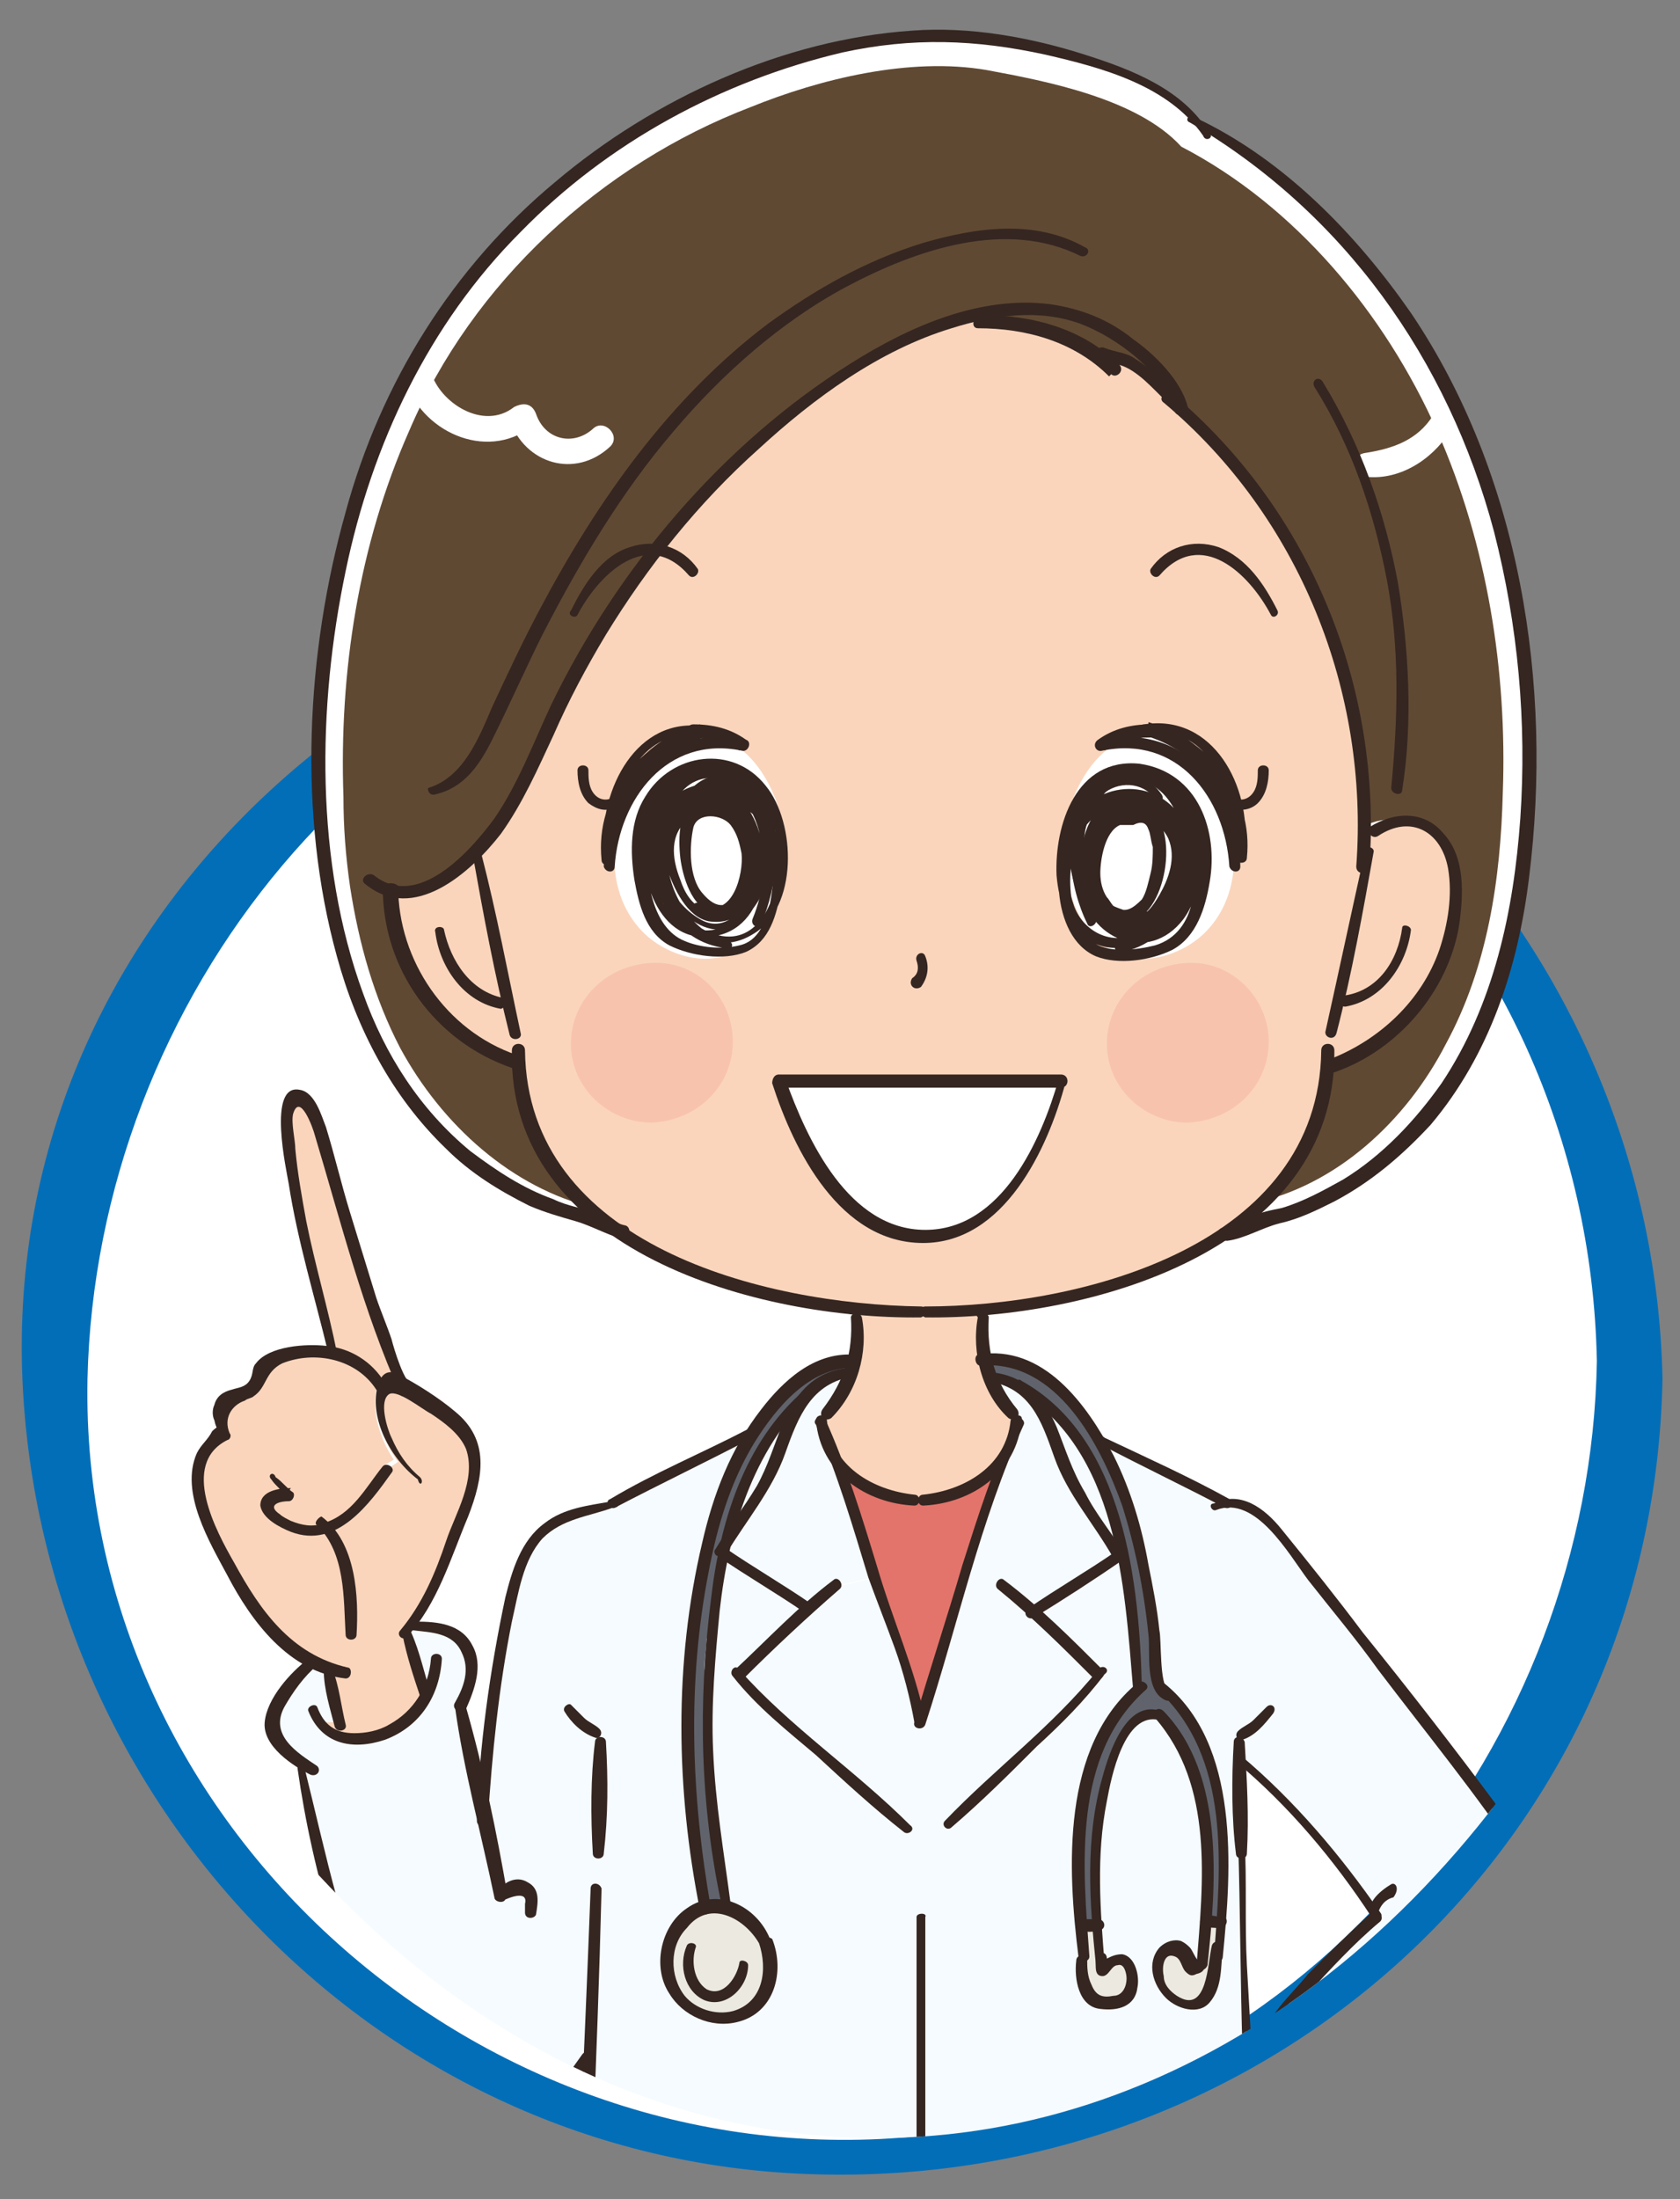 <?xml version="1.0" encoding="utf-8"?>
<!-- Generator: Adobe Illustrator 23.0.5, SVG Export Plug-In . SVG Version: 6.00 Build 0)  -->
<svg version="1.1" id="圖層_2" xmlns="http://www.w3.org/2000/svg" xmlns:xlink="http://www.w3.org/1999/xlink" x="0px" y="0px"
	 viewBox="0 0 76.8 100.5" style="enable-background:new 0 0 76.8 100.5;" xml:space="preserve">
<rect x="0" y="0" width="76.8" height="100.5" fill="#808080" stroke="none"/>
<style type="text/css">
	.st0{fill:#FFFFFF;}
	.st1{fill:#036EB8;}
	.st2{clip-path:url(#SVGID_2_);}
	.st3{clip-path:url(#SVGID_4_);}
	.st4{fill:#F5FBFE;}
	.st5{fill:#FAD5BC;}
	.st6{fill:#60636C;}
	.st7{fill:#ECE9E0;}
	.st8{fill:#E3746B;}
	.st9{fill:#352621;}
	.st10{clip-path:url(#SVGID_6_);fill:#604933;}
	.st11{clip-path:url(#SVGID_6_);fill:#FFFFFF;}
	.st12{clip-path:url(#SVGID_6_);fill:#FAD5BC;}
	.st13{clip-path:url(#SVGID_6_);fill:#F8C3AD;}
</style>
<path class="st0" d="M74.5,62.6c0-19.9-16.1-36-36-36c-19.9,0-36,16.1-36,36s16.1,36,36,36C58.4,98.7,74.5,82.5,74.5,62.6"/>
<path class="st1" d="M73,62.2c-0.4-20.4-17.4-36.7-38.1-34.6C17.1,29.5,4.4,45.7,4,63C3.6,83.5,22.1,99.7,42.1,97.6
	C60,95.7,72.7,79.6,73,62.2c0-0.9,3-0.3,3,0.8c-0.4,21.6-18.6,37.6-40,36.3C16.5,98.1,1.4,81.6,1,62.2c-0.4-21.6,19.3-37.6,40-36.3
	C60.5,27.1,75.6,43.7,76,63C76.1,63.9,73.1,63.3,73,62.2"/>
<g>
	<defs>
		<ellipse id="SVGID_1_" cx="40.1" cy="45.2" rx="40.1" ry="52.5"/>
	</defs>
	<clipPath id="SVGID_2_">
		<use xlink:href="#SVGID_1_"  style="overflow:visible;"/>
	</clipPath>
	<g class="st2">
		<defs>
			<rect id="SVGID_3_" x="1.4" y="-5.6" width="81.6" height="118.9"/>
		</defs>
		<clipPath id="SVGID_4_">
			<use xlink:href="#SVGID_3_"  style="overflow:visible;"/>
		</clipPath>
		<g class="st3">
			<g>
				<path class="st4" d="M56,68.6c0.4-0.1,0.9,0.1,1.3,0.3c0.5,0.3,0.9,0.8,1.3,1.3c3.7,4.7,7.4,9.3,10.9,14.2
					c0.4,0.6,0.9,1.2,1.1,1.9c0.3,1.2,0,2.4-0.6,3.5c-0.6,1.1-1.5,1.9-2.3,2.8c-1,1-2,2.1-2.9,3.1c-0.5,0.5-1,1.1-1.4,1.6
					c-0.2,0.2-0.5,0.4-0.6,0.7c-0.2,0.2-0.2,0.5-0.3,0.8c0,0.1-0.1,0.3-0.1,0.4c-0.1,0.3-0.4,0.6-0.8,0.7c-0.2,0.1-0.4,0.1-0.5,0.1
					c-0.4,0.1-1,0.2-1.5,0c0,0,0,0,0-0.1l0,0c-0.5-0.2-1-0.5-1.4-0.9c-0.3-0.3-0.5-0.6-0.8-1h0c-0.1-1.6-0.1-3.3-0.2-4.9h0
					c0.1,0,0.2,0,0.3-0.1c0.4-0.2,0.6-0.6,0.9-0.9c0.4-0.4,0.8-0.9,1.2-1.3c0.8-0.9,1.6-1.7,2.5-2.5c0.3-0.3,0.7-0.6,1-0.9
					c-0.7-1-1.5-1.9-2.2-2.8c-0.9-1.1-1.8-2.2-2.9-3.2c-0.4-0.4-0.8-0.7-1.2-1.1c0,1,0.1,2.1,0.2,3.1c0,0.5,0,1,0,1.5l-0.9,0
					c0-0.7-0.1-1.5-0.2-2.2c-0.3-2.1-1.1-4.1-2.5-5.4c-0.2-0.1-0.3-0.2-0.3-0.4c-0.1-2.4-0.5-4.8-1.1-7.1c-0.3-1.4-0.9-2.7-1.6-3.9
					l0.1,0C52.3,66.8,54.2,67.7,56,68.6"/>
				<path class="st5" d="M59.1,100.6c0.3,0.3,0.5,0.7,0.7,1.1c0.1,0.4,0.3,0.8,0.4,1.2c0.2,0.9,0.4,1.8,0.4,2.7
					c0.4-0.2,0.6-0.6,1-0.9c0.2-0.2,0.5-0.5,0.9-0.5c0.1,0,0.2,0,0.2,0c2.2,0.1-2,3.5-2.7,3.8c-1.3,0.6-1.8-0.5-2.3-1.7
					c-0.1-2.7-0.2-5.4-0.3-8.1h0c0.2,0.3,0.5,0.7,0.8,1c0.4,0.4,0.9,0.7,1.4,0.9l0,0c0,0,0,0,0,0.1c-0.1,0.1-0.1,0.3-0.1,0.4
					L59.1,100.6"/>
				<path class="st4" d="M55.7,89.1c0-0.4,0.1-0.8,0.1-1.2c0.1-1,0.1-2,0.1-3l0.9,0c0,0.4,0,0.9,0,1.3l0,0c0.1,2.3,0.1,4.7,0.2,7
					c0.1,1.6,0.1,3.3,0.2,4.9c0.1,2.7,0.2,5.4,0.3,8.1c0,1.2,0.1,2.3,0.1,3.5c0.3,8.1,0.7,16.3,0.8,24.4c-5.1,1.5-11.2,2.4-16.6,2
					c-5.4,0.4-11.5-0.6-16.6-2c0.1-8.1,0.5-16.2,0.8-24.4c0.2-5.2,0.4-10.5,0.7-15.7c-0.6,1-1.3,1.9-2.2,2.7
					c-0.9,0.7-2.1,1.2-3.3,0.9c-1.4-0.3-2.4-1.7-3.1-3c-2.3-4.3-3.6-9.2-4.5-14l0.1-0.1c-0.4-0.3-0.7-0.6-1.1-0.9
					c-0.2-0.2-0.4-0.4-0.4-0.7c-0.1-0.3,0-0.6,0.2-0.9c0.4-0.9,1-1.6,1.7-2.2l0-0.1c0.2,0.1,0.5,0.2,0.7,0.3l0,0.1
					c0.2,0.8,0.4,1.7,0.6,2.6l-0.9,0c0.1,0.2,0.3,0.3,0.4,0.4c0.2,0.1,0.5,0.2,0.8,0.2c1,0.1,2.1-0.3,2.8-0.9c0.3-0.3,0.6-0.6,0.8-1
					l-0.1,0c-0.3-0.9-0.5-1.9-0.8-2.8l0,0c0.1-0.1,0.2-0.2,0.3-0.4l0.1,0.1c0.7,0,1.6,0.1,2.1,0.6c0.4,0.4,0.6,1,0.5,1.5
					c0,0.5-0.2,1.1-0.5,1.6l0,0c0.3,1.7,0.7,3.3,1.1,4.9c0.1-3,0.5-6,1.1-9c0.2-1.2,0.5-2.5,1.2-3.5c0.9-1.2,2.1-1.3,3.5-1.6v0
					l0-0.1c2.1-1.1,4.2-2.1,6.3-3.2l0,0c-0.8,1.3-1.4,2.9-1.8,4.2c-0.7,2.8-1.1,5.8-1.1,8.8c0,1.5,0.1,3,0.3,4.5
					c0.1,0.7,0.2,1.3,0.3,1.9c0.1,0.7,0.1,1.4,0.3,2.2l0,0c0,0,0,0-0.1,0c-0.8,0.2-1.5,1-1.7,2c-0.4,2.2,1.6,3.5,3.2,3
					c0.6-0.2,1.2-0.7,1.5-1.4c0.2-0.6,0.1-1.4-0.1-2c-0.1-0.3-0.3-0.5-0.4-0.7c-0.4-0.5-0.9-0.8-1.4-0.9l0-0.1c-0.4-2-0.6-4-0.8-6.1
					c-0.1-1.5,0-3.1,0.1-4.6l1.3,0.1c0,0,0.1,0.1,0.1,0.1c0.7,0.8,1.5,1.5,2.2,2.2c1.8,1.6,3.7,3.2,5.5,4.8l2-0.2
					c1.5-1.4,3-2.8,4.5-4.2c0.8-0.8,1.7-1.7,2.4-2.6c0,0,0.1-0.1,0.1-0.1l1.6-0.1c0,0.3,0,0.5,0,0.8c-1.5,1.3-2.3,3.4-2.6,5.6
					c-0.2,1.7-0.2,3.5,0,5.2c0,0.5,0.1,1,0.1,1.5l-0.1,0.2c0,0.5,0.1,1,0.3,1.4c0.1,0.1,0.1,0.2,0.2,0.3c0.2,0.2,0.5,0.2,0.7,0.2
					c0.3,0,0.7,0,0.9-0.3c0.1-0.1,0.1-0.2,0.2-0.3c0.1-0.2,0.1-0.4,0-0.6l1.4-0.1c0,0,0,0.1,0,0.1c0.1,0.4,0.4,0.7,0.8,0.9
					c0.4,0.2,0.9,0.3,1.3-0.1C55.6,90.8,55.6,89.8,55.7,89.1"/>
			</g>
			<path class="st6" d="M52.1,77.2c0-0.3,0-0.5,0-0.8c0-0.5-0.1-0.9-0.1-1.4c-0.1-1.3-0.3-2.6-0.6-3.9c-0.2-0.7-0.3-1.4-0.6-2
				c-0.3-0.9-0.7-1.8-1.2-2.7c-0.7-1.3-1.7-2.3-2.9-3c-0.4-0.3-0.9-0.4-1.5-0.5l0,0c-0.1-0.2-0.2-0.5-0.2-0.7c1.5,0,2.6,0.5,3.7,1.6
				c0.6,0.7,1.2,1.4,1.6,2.1c0.7,1.2,1.2,2.5,1.6,3.9c0.6,2.3,0.9,4.7,1.1,7.1c0,0.2,0.2,0.3,0.3,0.4c1.4,1.3,2.2,3.3,2.5,5.4
				c0.1,0.7,0.2,1.5,0.2,2.2c0,1,0,2-0.1,3l0,0c-0.2,0-0.5-0.1-0.7-0.1l-0.1,0c0.1-1.6,0.1-3.2-0.1-4.8c-0.3-1.8-0.8-3.4-2-4.7
				c-1.7-0.5-2.6,3.2-2.8,4.7c-0.2,1.6-0.2,3.3-0.1,5c-0.3,0-0.5,0-0.8,0l0,0c-0.1-1.8-0.2-3.5,0-5.2C49.7,80.6,50.6,78.4,52.1,77.2
				"/>
			<path class="st7" d="M54.5,89.8l0.4,0c0.1-0.6,0.1-1.3,0.2-2l0.1,0c0.2,0,0.5,0.1,0.7,0.1l0,0c0,0.4-0.1,0.8-0.1,1.2
				c-0.1,0.7-0.1,1.7-0.6,2.2c-0.3,0.4-0.9,0.3-1.3,0.1c-0.3-0.2-0.6-0.5-0.8-0.9c0,0,0-0.1,0-0.1c-0.1-0.4,0-0.9,0.2-1.1
				c0.3-0.3,0.8-0.3,1,0.1C54.4,89.4,54.4,89.6,54.5,89.8C54.5,89.7,54.5,89.8,54.5,89.8"/>
			<path class="st4" d="M50.2,88c-0.1-1.7-0.2-3.3,0.1-5c0.2-1.4,1.1-5.2,2.8-4.7c1.2,1.2,1.7,2.8,2,4.7c0.2,1.6,0.2,3.2,0.1,4.8
				c0,0.7-0.1,1.3-0.2,2l-0.4,0c0,0,0-0.1-0.1-0.1c-0.1-0.1-0.1-0.3-0.2-0.5c-0.2-0.4-0.7-0.4-1-0.1c-0.2,0.3-0.3,0.7-0.2,1.1
				l-1.4,0.1c-0.1-0.5-0.4-0.9-0.8-0.7c-0.3,0.1-0.7,1-0.6,0.1C50.3,89.2,50.2,88.6,50.2,88"/>
			<path class="st4" d="M52,76.3l-1.6,0.1c0,0-0.1,0.1-0.1,0.1l-0.1,0c-1-1-2-2-3-2.9c1.3-0.9,2.7-1.7,4-2.6l0.1,0
				c0.3,1.3,0.5,2.6,0.6,3.9C52,75.4,52,75.9,52,76.3"/>
			<path class="st7" d="M51.7,90.4c0,0.2,0,0.4,0,0.6c0,0.1-0.1,0.2-0.2,0.3c-0.2,0.3-0.6,0.3-0.9,0.3c-0.3,0-0.5,0-0.7-0.2
				c-0.1-0.1-0.2-0.2-0.2-0.3c-0.2-0.4-0.3-0.9-0.3-1.4l0.1-0.2c0-0.5-0.1-1-0.1-1.5l0,0c0.3,0.1,0.5,0.1,0.8,0
				c0,0.6,0.1,1.2,0.1,1.7c-0.1,1,0.3,0.1,0.6-0.1C51.4,89.4,51.7,89.9,51.7,90.4"/>
			<path class="st4" d="M51.3,71l-0.1,0c-0.9-1.6-2.2-2.9-2.7-4.7c-0.4-1.2-0.8-2.4-1.8-3.1c1.3,0.7,2.2,1.7,2.9,3
				c0.5,0.9,0.9,1.8,1.2,2.7C51,69.6,51.2,70.3,51.3,71"/>
			<path class="st4" d="M46.7,63.3c1,0.6,1.4,1.8,1.8,3.1c0.6,1.8,1.8,3.1,2.7,4.7c-1.3,0.9-2.7,1.7-4,2.6c-0.4-0.4-0.9-0.8-1.4-1.2
				l-1.6-0.5c0-0.1,0.1-0.2,0.1-0.3c0.5-1.8,1.1-3.6,1.8-5.3c0.1-0.2,0.2-0.5,0.3-0.7c0.1-0.2,0.1-0.4,0.1-0.7l-0.2-0.3
				c-0.5-0.5-0.9-1.1-1.1-1.8l0,0C45.8,62.9,46.3,63,46.7,63.3"/>
			<path class="st4" d="M42.1,78.8c0.7-2.3,1.4-4.5,2.1-6.8l1.6,0.5c0.5,0.4,0.9,0.8,1.4,1.2c1,0.9,2,1.9,3,2.9l0.1,0
				c-0.7,0.9-1.6,1.8-2.4,2.6c-1.5,1.4-3,2.8-4.5,4.2l-2,0.2c-1.8-1.6-3.7-3.2-5.5-4.8c-0.8-0.7-1.6-1.4-2.2-2.2l0.1,0
				c1-1,2-2,3.1-2.9c0.4-0.4,0.9-0.8,1.4-1.2l1.7-0.4c0.6,1.9,1.5,3.8,1.9,5.7C41.9,78.1,42,78.4,42.1,78.8L42.1,78.8"/>
			<path class="st5" d="M45,62.1c0,0.2,0.1,0.5,0.2,0.7c0.2,0.7,0.6,1.3,1.1,1.8l0.2,0.3c0,0.2-0.1,0.5-0.1,0.7
				c-0.1,0.2-0.2,0.5-0.3,0.7c-0.2,0.4-0.5,0.8-0.9,1.1c-1,0.8-1.8,1.1-2.9,1.1h-0.4c-1.2-0.1-2-0.3-2.9-1.1
				c-0.4-0.3-0.7-0.7-0.9-1.1c0,0,0,0,0,0c-0.1-0.2-0.1-0.3-0.2-0.5c-0.1-0.1-0.1-0.3-0.2-0.5c0,0,0,0,0-0.1c0,0,0-0.1,0-0.1
				c0-0.3,0-0.6,0.3-0.8l0,0c0.4-0.5,0.7-1,0.9-1.6c0.1-0.2,0.1-0.4,0.2-0.7c0.1-0.6,0.2-1.3,0.1-1.9l-0.2-0.4
				c0.7-0.9,1.8-1.6,2.9-1.7c1.4-0.1,2.4,0.8,3.1,1.9l0.1,0.1C44.8,60.8,44.9,61.5,45,62.1"/>
			<path class="st4" d="M46.4,65.6c-0.1,0.3-0.2,0.5-0.3,0.7C46.2,66.1,46.2,65.8,46.4,65.6"/>
			<path class="st8" d="M46.1,66.3c-0.7,1.7-1.2,3.5-1.8,5.3c0,0.1-0.1,0.2-0.1,0.3c-0.7,2.3-1.4,4.6-2.1,6.8l0,0
				c-0.1-0.3-0.2-0.7-0.2-1c-0.4-1.9-1.3-3.8-1.9-5.7c0-0.1-0.1-0.3-0.1-0.4c-0.4-1.3-0.8-2.6-1.2-3.9c-0.2-0.5-0.3-1-0.5-1.4
				c0.2,0.4,0.5,0.8,0.9,1.1c1,0.8,1.8,1.1,2.9,1.1h0.4c1.2-0.1,2-0.3,2.9-1.1C45.5,67.1,45.8,66.8,46.1,66.3"/>
			<path class="st4" d="M37.6,65.2c0,0,0,0.1,0,0.1c0,0,0,0,0,0.1c0.1,0.3,0.2,0.7,0.4,1c0,0,0,0,0,0c0.2,0.5,0.4,0.9,0.5,1.4
				c0.5,1.3,0.8,2.6,1.2,3.9c0,0.1,0.1,0.3,0.1,0.4l-1.7,0.4c-0.5,0.4-0.9,0.8-1.4,1.2c-1.3-0.8-2.6-1.6-3.8-2.5
				c0-0.2,0.1-0.4,0.1-0.6c0.9-1.4,1.9-2.6,2.4-4.2c0.3-1,0.7-2,1.4-2.7c0.5-0.5,1.1-0.8,1.9-0.9l0,0c-0.2,0.6-0.5,1.1-0.9,1.6l0,0
				C37.7,64.6,37.6,64.9,37.6,65.2"/>
			<path class="st6" d="M39,62.1L39,62.1c0,0.2,0,0.5-0.1,0.7l0,0c-0.8,0.1-1.4,0.4-1.9,0.9l0,0c-2,1.7-3.2,4.3-3.8,6.9
				c-0.1,0.2-0.2,0.3-0.3,0.5c0.1,0,0.1,0.1,0.2,0.1c-0.3,1.3-0.4,2.6-0.5,3.8c0,0.5-0.1,1-0.1,1.4c-0.1,1.5-0.2,3.1-0.1,4.6
				c0.2,2,0.4,4.1,0.8,6.1l0,0.1c-0.3-0.1-0.6-0.1-0.8,0l0,0c-0.2-0.7-0.2-1.4-0.3-2.2c-0.1-0.6-0.2-1.3-0.3-1.9
				c-0.2-1.5-0.3-3-0.3-4.5c0-3,0.4-5.9,1.1-8.8c0.4-1.4,1-2.9,1.8-4.2C35.5,63.5,37.2,62,39,62.1"/>
			<path class="st4" d="M37.8,65.8c0.1,0.2,0.1,0.3,0.2,0.5c-0.2-0.3-0.3-0.6-0.4-1C37.7,65.5,37.7,65.7,37.8,65.8"/>
			<path class="st5" d="M37.6,65.2c0,0,0,0.1,0,0.1C37.6,65.2,37.6,65.2,37.6,65.2"/>
			<path class="st4" d="M36.9,63.6L36.9,63.6c-0.7,0.7-1,1.7-1.3,2.7c-0.5,1.6-1.6,2.8-2.4,4.2C33.8,67.9,34.9,65.4,36.9,63.6"/>
			<path class="st4" d="M33,71.1c1.3,0.8,2.6,1.7,3.8,2.5c-1,0.9-2,1.9-3.1,2.9l-0.1,0c0,0-0.1-0.1-0.1-0.1l-1.3-0.1
				c0-0.5,0.1-1,0.1-1.4C32.6,73.7,32.7,72.4,33,71.1"/>
			<path class="st7" d="M34.9,88.7c0.3,0.6,0.4,1.4,0.1,2c-0.2,0.7-0.8,1.2-1.5,1.4c-1.5,0.4-3.6-0.8-3.2-3c0.2-1,0.9-1.8,1.7-2
				c0,0,0,0,0.1,0c0.3-0.1,0.6-0.1,0.8,0c0.5,0.1,1,0.4,1.4,0.9C34.6,88.2,34.8,88.5,34.9,88.7"/>
			<path class="st4" d="M32.8,71c0.1-0.2,0.2-0.3,0.3-0.5c0,0.2-0.1,0.4-0.1,0.6C33,71.1,32.9,71,32.8,71"/>
			<path class="st5" d="M18.2,66.8c-0.7-0.9-1-2.1-0.8-3.2c0-0.1,0-0.2,0.1-0.2c0-0.1,0.1-0.1,0.2-0.2c0.1,0,0.2,0,0.2,0.1
				c0.2,0.1,0.4,0.2,0.6,0.4c0.4,0.2,0.7,0.5,1.1,0.7c0.7,0.4,1.5,0.9,1.8,1.7c0.5,1.1,0.1,2.4-0.4,3.5c-0.7,1.7-1.1,3.3-2.2,4.8
				c-0.1,0.1-0.2,0.2-0.3,0.4c-0.1,0.1-0.1,0.2-0.2,0.2l-2.3-0.1c0-0.8-0.1-1.6-0.2-2.4c-0.1-0.9-0.4-1.9-1-2.6
				c1.3-0.4,2-1.6,2.8-2.7L18.2,66.8"/>
			<path class="st5" d="M15,76.2c-0.2-0.1-0.5-0.2-0.7-0.3c-1.5-0.7-2.6-2.1-3.4-3.5c-0.8-1.5-3.3-5.7-0.8-6.9c-0.2-0.5-0.4-1,0-1.4
				c0.4-0.5,1.3-0.3,1.6-0.9c0.1-0.2,0.1-0.6,0.2-0.8c0.1-0.1,0.3-0.2,0.5-0.3c0.9-0.4,1.9-0.5,2.7-0.3c0.9,0.2,1.8,0.7,2.2,1.5
				c0,0.1-0.1,0.2-0.1,0.2c-0.2,1.1,0.2,2.3,0.8,3.2l-0.5,0.3c-0.8,1.1-1.5,2.3-2.8,2.7c0.7,0.6,0.9,1.6,1,2.6
				c0.1,0.8,0.2,1.6,0.2,2.4l2.3,0.1c0.1-0.1,0.1-0.2,0.2-0.2l0,0c0.3,0.9,0.5,1.9,0.8,2.8l0.1,0c-0.2,0.4-0.5,0.7-0.8,1
				c-0.8,0.7-1.8,1-2.8,0.9c-0.3,0-0.5-0.1-0.8-0.2c-0.2-0.1-0.3-0.2-0.4-0.4l0.9,0C15.4,78,15.2,77.1,15,76.2L15,76.2"/>
			<path class="st5" d="M18.5,63.6L18.5,63.6c-0.3,0-0.5-0.1-0.6-0.3c-0.1,0-0.1-0.1-0.2-0.1c-0.1,0-0.2,0.1-0.2,0.2
				c-0.5-0.9-1.3-1.4-2.2-1.5c-0.8-3.7-2-7.2-2.1-11c0-0.3,0.1-0.8,0.5-0.8c0.1,0,0.2,0.1,0.3,0.2c0.4,0.4,0.6,1.1,0.8,1.7
				C15.9,55.9,16.9,59.8,18.5,63.6"/>
			<path class="st9" d="M38.9,60.2c0.1,1.6-0.3,2.9-1.3,4.2c-0.2,0.3,0.1,0.6,0.4,0.4c1.2-1.2,1.7-3,1.4-4.6
				C39.3,59.9,38.9,60,38.9,60.2"/>
			<path class="st9" d="M34.2,65.3c-2.1,1.1-4.3,2-6.3,3.2c-0.3,0.1,0,0.5,0.2,0.4c2.1-1.1,4.2-2.1,6.3-3.2
				C34.6,65.6,34.4,65.2,34.2,65.3"/>
			<path class="st9" d="M25.8,78.2c0.3,0.5,0.8,1,1.4,1.2c0.2,0.1,0.4-0.2,0.2-0.4c-0.2-0.2-0.5-0.3-0.7-0.5
				c-0.2-0.2-0.4-0.4-0.6-0.6C26,77.8,25.7,78,25.8,78.2"/>
			<path class="st9" d="M27.2,79.6C27,81.2,27,83,27.1,84.7c0,0.3,0.5,0.3,0.5,0c0.2-1.7,0.2-3.4,0.1-5.1
				C27.7,79.3,27.2,79.3,27.2,79.6"/>
			<path class="st9" d="M37.3,64.9c0.2,2.4,2.3,3.8,4.5,3.9c0.3,0,0.3-0.5,0-0.5c-1.9-0.2-3.8-1.3-4-3.4
				C37.8,64.6,37.3,64.6,37.3,64.9"/>
			<path class="st9" d="M38.9,62.5c-1.6,0.1-2.5,1.1-3.1,2.5c-0.4,1-0.7,2-1.2,2.9c-0.6,1-1.3,1.9-1.9,2.9c-0.1,0.1,0,0.3,0.1,0.3
				c1.3,0.9,2.7,1.7,4,2.6c0.3,0.2,0.5-0.3,0.3-0.4c-1.3-0.9-2.7-1.7-4-2.6c0,0.1,0.1,0.2,0.1,0.3c0.9-1.5,2.1-2.9,2.7-4.6
				c0.6-1.7,1.2-3.2,3.1-3.5C39.2,63,39.2,62.5,38.9,62.5"/>
			<path class="st9" d="M37.3,65.1c1,2.3,1.7,4.7,2.4,7c0.4,1.1,0.8,2.1,1.2,3.2c0.4,1.1,0.7,2.3,0.9,3.4c0.1,0.3,0.5,0.2,0.5-0.1
				c-0.5-2.4-1.5-4.6-2.2-7c-0.7-2.3-1.4-4.6-2.4-6.8C37.5,64.6,37.1,64.9,37.3,65.1"/>
			<path class="st9" d="M34,76.7c1.4-1.4,2.9-2.8,4.4-4.1c0.2-0.2-0.1-0.6-0.3-0.4c-1.6,1.2-3,2.7-4.5,4.1
				C33.4,76.5,33.8,76.9,34,76.7"/>
			<path class="st9" d="M33.5,76.6c1.1,1.4,2.5,2.5,3.8,3.6c1.3,1.2,2.6,2.4,4,3.5c0.2,0.2,0.6-0.1,0.3-0.3
				c-2.5-2.5-5.5-4.5-7.8-7.1C33.6,76,33.3,76.4,33.5,76.6"/>
			<path class="st9" d="M44.7,60.2c-0.3,1.6,0.2,3.5,1.4,4.6c0.3,0.2,0.6-0.1,0.4-0.4c-1-1.2-1.4-2.6-1.3-4.2
				C45.2,60,44.8,59.9,44.7,60.2"/>
			<path class="st9" d="M50.3,66c1.9,1,3.8,1.9,5.7,2.9c0.3,0.1,0.5-0.3,0.2-0.4c-1.8-1-3.8-1.9-5.7-2.8
				C50.3,65.5,50.1,65.9,50.3,66"/>
			<path class="st9" d="M57.9,78c-0.2,0.2-0.4,0.4-0.6,0.6c-0.2,0.2-0.5,0.3-0.7,0.5c-0.2,0.2,0,0.5,0.2,0.4c0.6-0.2,1-0.7,1.4-1.2
				C58.4,78,58.1,77.8,57.9,78"/>
			<path class="st9" d="M56.4,79.6c-0.1,1.7-0.1,3.5,0.1,5.1c0,0.3,0.5,0.3,0.5,0c0.1-1.7,0-3.4-0.1-5.1
				C56.8,79.3,56.4,79.3,56.4,79.6"/>
			<path class="st9" d="M46.2,64.9c-0.2,2.1-2.1,3.2-4,3.4c-0.3,0-0.3,0.5,0,0.5c2.2-0.1,4.3-1.5,4.5-3.9
				C46.8,64.6,46.3,64.6,46.2,64.9"/>
			<path class="st9" d="M45.1,63.1c2,0.3,2.5,1.8,3.1,3.5c0.6,1.7,1.8,3,2.7,4.6c0-0.1,0.1-0.2,0.1-0.3c-1.3,0.9-2.7,1.7-4,2.6
				c-0.3,0.2,0,0.6,0.3,0.4c1.3-0.8,2.7-1.7,4-2.6c0.1-0.1,0.2-0.2,0.1-0.3c-0.6-1-1.3-1.8-1.8-2.8c-0.6-1-0.9-2-1.3-3
				c-0.6-1.4-1.5-2.4-3.1-2.5C44.9,62.5,44.8,63,45.1,63.1"/>
			<path class="st9" d="M46.4,64.9c-1,2.2-1.7,4.4-2.4,6.6c-0.7,2.4-1.5,4.8-2.2,7.2c-0.1,0.3,0.4,0.4,0.5,0.1
				c1.5-4.6,2.5-9.3,4.5-13.7C46.9,64.9,46.5,64.6,46.4,64.9"/>
			<path class="st9" d="M50.4,76.3c-1.4-1.4-2.9-2.9-4.5-4.1c-0.2-0.2-0.5,0.2-0.3,0.4c1.6,1.3,3,2.7,4.4,4.1
				C50.3,76.9,50.6,76.5,50.4,76.3"/>
			<path class="st9" d="M50.2,76.3c-2.1,2.6-4.7,4.5-7,6.9c-0.2,0.2,0.1,0.5,0.3,0.3c1.4-1.2,2.6-2.4,3.9-3.7c1.1-1,2.2-2.1,3.1-3.3
				C50.8,76.3,50.4,76,50.2,76.3"/>
			<path class="st9" d="M39,61.9c-1.8-0.1-3.2,1.2-4.2,2.5c-1.4,1.8-2.2,3.9-2.7,6.1c-1.3,5.5-1.2,11.3-0.1,16.8
				c0.1,0.3,0.5,0.2,0.5-0.1c-0.9-5.1-1.1-10.3-0.1-15.4c0.4-2.1,1-4.1,2.1-5.9c1-1.6,2.5-3.4,4.5-3.4C39.3,62.3,39.3,61.9,39,61.9"
				/>
			<path class="st9" d="M39.1,60c0.8-0.9,1.8-1.6,3-1.6c1.2,0,2,0.9,2.6,1.8c0.2,0.3,0.6,0,0.4-0.3c-0.6-1.1-1.5-2-2.7-2.1
				c-1.4-0.1-2.7,0.7-3.6,1.8C38.5,59.9,38.9,60.2,39.1,60"/>
			<path class="st9" d="M36.8,63.5c-2.8,2.4-3.9,6.1-4.3,9.6c-0.6,4.7-0.5,9.4,0.5,14c0.1,0.3,0.5,0.2,0.4-0.1
				c-0.3-2.3-0.7-4.6-0.8-7c-0.1-2.1,0.1-4.3,0.3-6.4c0.4-3.6,1.5-7.3,4.2-9.9C37.3,63.6,37,63.3,36.8,63.5"/>
			<path class="st9" d="M44.8,62.4c3.5-0.3,5.5,3.6,6.5,6.4c0.6,1.9,1,3.9,1.2,5.9c0.1,0.8-0.2,2.6,0.8,3c0.3,0.1,0.4-0.3,0.1-0.5
				C53,77,53.1,74.9,53,74.5c-0.1-1-0.3-2-0.5-3c-0.3-1.7-0.8-3.4-1.6-5c-1.2-2.3-3.2-5.1-6.2-4.6C44.5,62,44.6,62.4,44.8,62.4"/>
			<path class="st9" d="M46.5,63.5c4.6,2.8,4.9,8.9,5.3,13.7c0,0.3,0.4,0.3,0.4,0c-0.1-4.8-0.8-11.5-5.5-14.1
				C46.5,62.9,46.3,63.3,46.5,63.5"/>
			<path class="st9" d="M34.7,88.8c0.4,1.2,0.2,2.7-1.2,3.1c-0.8,0.2-1.7-0.1-2.2-0.7c-0.7-0.9-0.7-2.3,0.1-3.1
				C32.4,86.8,34,87.6,34.7,88.8c0.2,0.4,0.6,0.1,0.5-0.2c-0.6-1.5-2.4-2.4-3.8-1.4c-1.2,0.8-1.6,2.7-0.8,3.9c0.6,1,1.9,1.6,3.1,1.3
				c1.7-0.4,2.2-2.3,1.6-3.8C35,88.4,34.5,88.5,34.7,88.8"/>
			<path class="st9" d="M31.4,88.9c-0.4,0.9-0.1,2.1,0.8,2.5c1,0.4,2-0.6,2-1.6c0-0.2-0.4-0.3-0.4-0.1c-0.1,0.6-0.7,1.6-1.5,1.2
				c-0.6-0.4-0.7-1.3-0.5-1.9C31.9,88.8,31.5,88.7,31.4,88.9"/>
			<path class="st9" d="M52,76.9c-3.5,2.9-3.2,8.5-2.7,12.5c0,0.3,0.5,0.3,0.5,0c-0.3-4.1-0.8-9.2,2.6-12.2
				C52.6,77,52.2,76.7,52,76.9"/>
			<path class="st9" d="M50.5,89.8c-0.2-2.5-0.4-5,0.1-7.5c0.2-1.1,0.8-4.1,2.4-3.7c0.3,0.1,0.4-0.3,0.1-0.4c-1.6-0.6-2.4,1.9-2.7,3
				c-0.8,2.8-0.6,5.7-0.3,8.6C50.1,90.1,50.6,90.1,50.5,89.8"/>
			<path class="st9" d="M55.9,89.4c0.4-4,0.8-9.7-2.7-12.5c-0.2-0.2-0.5,0.1-0.3,0.3c3.4,3.1,2.9,8.1,2.6,12.2
				C55.5,89.7,55.9,89.7,55.9,89.4"/>
			<path class="st9" d="M52.8,78.5c2.7,3.1,2.2,7.5,1.9,11.3c0,0.3,0.4,0.3,0.5,0c0.4-3.7,0.8-8.7-2-11.6
				C52.9,77.9,52.6,78.3,52.8,78.5"/>
			<path class="st9" d="M49.2,89.6c-0.1,0.8,0.1,2.1,1.1,2.2c0.8,0.1,1.6-0.1,1.7-1c0.1-0.5-0.1-1.4-0.7-1.5c-0.3,0-0.5,0.1-0.7,0.2
				c-0.1,0.1-0.2,0.2-0.3,0.3c0,0,0,0,0,0c-0.1,0.1,0,0.1,0.3,0.1c0,0,0-0.3,0-0.4c0-0.4-0.5-0.3-0.5,0c0,0.3-0.1,0.8,0.3,0.8
				c0.3,0,0.4-0.5,0.7-0.5c0.3-0.1,0.4,0.4,0.4,0.6c0,0.4-0.2,0.8-0.6,0.8c-0.5,0.1-0.8,0-1-0.5c-0.2-0.4-0.2-0.8-0.2-1.2
				C49.6,89.3,49.2,89.3,49.2,89.6"/>
			<path class="st9" d="M54.8,89.6c-0.1,0-0.3-0.5-0.4-0.6c-0.1-0.1-0.2-0.2-0.4-0.3c-0.3-0.1-0.7,0-1,0.3c-0.6,0.7-0.3,1.7,0.3,2.3
				c0.5,0.5,1.5,0.8,2,0.2c0.6-0.7,0.5-1.7,0.6-2.5c0.1-0.3-0.4-0.4-0.5-0.1c-0.2,0.8-0.2,3.2-1.6,2.3c-0.3-0.2-0.6-0.5-0.6-0.9
				c-0.1-0.4,0-1.1,0.5-0.9c0.3,0.1,0.3,0.5,0.5,0.7c0.2,0.2,0.3,0.2,0.5,0.1C55.2,90.1,55.1,89.7,54.8,89.6"/>
			<path class="st9" d="M49.3,88.2c0.3,0.1,0.7,0.1,1,0c0.3-0.1,0.2-0.5-0.1-0.5c-0.3,0-0.6,0-0.9,0C49.1,87.7,49.1,88.1,49.3,88.2"
				/>
			<g>
				<path class="st9" d="M55,88c0.3,0.1,0.5,0.1,0.8,0.1c0.3,0,0.4-0.5,0.1-0.5c-0.3,0-0.5-0.1-0.8-0.1C54.8,87.6,54.8,88,55,88"/>
				<path class="st9" d="M41.9,87.6c0,7.2,0,14.3,0,21.5c0,0.3,0.4,0.3,0.4,0c0-7.2,0-14.3,0-21.5C42.4,87.4,41.9,87.4,41.9,87.6"/>
			</g>
			<path class="st9" d="M28,68.6c-1.1,0.2-2.2,0.3-3.1,1c-1.1,0.8-1.5,2.2-1.8,3.4c-0.7,3.3-1.2,6.8-1.3,10.2c0,0.3,0.4,0.3,0.5,0
				c0.2-3.1,0.5-6.1,1.1-9.1c0.3-1.3,0.5-2.8,1.4-3.8c0.9-0.9,2.1-1,3.2-1.4C28.4,68.9,28.3,68.6,28,68.6"/>
			<path class="st9" d="M15.9,76.2c-2.6-0.6-4-2.6-5.2-4.8c-0.8-1.4-2.5-4.5-0.3-5.6c0.1,0,0.2-0.2,0.1-0.3
				c-0.3-0.7,0.1-1.3,0.7-1.5c0.1-0.1,0.3-0.1,0.4-0.2c0.6-0.4,0.5-1.1,1.3-1.5c1.5-0.6,3.4-0.2,4.3,1.2c0.2,0.3,0.6,0,0.4-0.3
				c-0.6-1-1.6-1.6-2.7-1.7c-0.9-0.1-2.6,0-3.2,0.8c-0.2,0.2-0.1,0.5-0.3,0.8c-0.2,0.3-0.5,0.3-0.8,0.4c-0.4,0.1-0.7,0.3-0.8,0.7
				c-0.1,0.2-0.1,0.5,0,0.7c0.1,0.5,0.2,0.2-0.1,0.5C9.5,65.8,9.2,66,9,66.4c-0.8,1.8,0.6,4.1,1.4,5.6c1.1,2.1,2.8,4.4,5.4,4.7
				C16.1,76.7,16.1,76.2,15.9,76.2"/>
			<path class="st9" d="M15.4,61.8c-0.4-2-1-4-1.4-6c-0.2-1.1-0.4-2.2-0.5-3.3c0-0.4-0.2-1.2-0.1-1.6c0.3-1,0.9,0.6,1,1
				c1.2,4,2.2,8,3.9,11.8c0,0.1,0.1,0.1,0.2,0.1c0.1,0,0.2,0,0.4,0c0.3,0,0.3-0.5,0-0.5c-0.4,0-0.9-1.7-1-2.1
				c-0.2-0.6-0.5-1.3-0.7-1.9c-0.4-1.3-0.8-2.6-1.2-3.9c-0.4-1.3-0.7-2.6-1.1-3.9c-0.2-0.5-0.5-1.6-1.2-1.7
				c-1.5-0.3-0.6,3.7-0.5,4.3c0.4,2.6,1.2,5.2,1.8,7.7C15,62.2,15.5,62.1,15.4,61.8"/>
			<path class="st9" d="M14.5,69.7c1.3,1.3,1.2,3.3,1.3,5c0,0.3,0.5,0.3,0.5,0c0.1-1.7,0-4.2-1.6-5.4C14.6,69.3,14.3,69.6,14.5,69.7
				"/>
			<path class="st9" d="M19.2,67.5c-0.6-0.5-1-1.1-1.3-1.8c-0.2-0.4-0.6-1.7-0.1-2c0.4-0.2,1.5,0.7,1.9,0.9c0.6,0.4,1.3,0.9,1.6,1.6
				c0.5,1.4-0.5,3-0.9,4.2c-0.5,1.5-1.1,2.9-2.1,4.1c-0.2,0.2,0.1,0.5,0.3,0.3c1.4-1.5,2-3.6,2.8-5.5c0.7-1.8,1-3.5-0.6-4.8
				c-0.7-0.6-1.8-1.3-2.6-1.7c-0.4-0.2-0.7-0.1-0.9,0.4c-0.5,1.6,0.6,3.5,1.8,4.4C19.2,68,19.4,67.7,19.2,67.5"/>
			<path class="st9" d="M12.4,67.6c0.2,0.3,0.5,0.5,0.7,0.8c0.1-0.1,0.1-0.3,0.2-0.4c-0.5,0-1.4,0.1-1.4,0.8c0.1,0.6,0.9,1,1.4,1.2
				c2.1,0.8,3.6-1.3,4.6-2.7c0.2-0.2-0.2-0.5-0.4-0.3c-0.8,1-1.4,2.2-2.7,2.6c-0.5,0.2-1,0.1-1.5-0.1c-0.2-0.1-0.4-0.2-0.5-0.3
				c-0.6-0.4-0.1-0.6,0.4-0.6c0.2,0,0.3-0.3,0.2-0.4c-0.3-0.2-0.5-0.5-0.8-0.7C12.5,67.2,12.2,67.4,12.4,67.6"/>
			<path class="st9" d="M14.8,76.3c0,0.9,0.3,1.8,0.5,2.6c0.1,0.3,0.6,0.2,0.5-0.1c-0.2-0.8-0.3-1.8-0.6-2.5
				C15.1,76,14.8,76,14.8,76.3"/>
			<path class="st9" d="M18.4,74.7c0.2,1,0.5,1.9,0.8,2.8c0.1,0.3,0.6,0.2,0.5-0.1c-0.3-0.9-0.5-1.9-0.9-2.8
				C18.7,74.3,18.3,74.4,18.4,74.7"/>
			<path class="st9" d="M14.1,78.2c0.6,1.5,2,1.8,3.5,1.3c1.6-0.6,2.5-2,2.6-3.7c0-0.3-0.5-0.3-0.5,0c-0.1,1.3-0.8,2.4-1.9,3
				c-0.5,0.3-1.1,0.4-1.6,0.4c-0.9,0-1.4-0.4-1.7-1.2C14.4,77.8,14,78,14.1,78.2"/>
			<path class="st9" d="M14.1,75.8c-0.8,0.6-1.9,1.8-2,2.9c-0.1,1.1,1.3,2,2.1,2.4c0.3,0.1,0.5-0.2,0.3-0.4
				c-0.9-0.6-2.2-1.4-1.5-2.7c0.4-0.7,0.9-1.4,1.5-1.9C14.6,75.9,14.3,75.7,14.1,75.8"/>
			<path class="st9" d="M13.6,80.8c0.7,4.9,2.2,10,4.6,14.3c0.9,1.5,2.2,3.1,4.1,2.9c2.2-0.2,3.7-2.1,4.7-3.9
				c0.2-0.3-0.2-0.5-0.4-0.2c-1.2,1.7-3,4.3-5.5,3.4c-1.9-0.6-2.8-3-3.6-4.6c-1.8-3.9-2.6-8-3.6-12C14,80.4,13.6,80.5,13.6,80.8"/>
			<path class="st9" d="M18.9,74.5c0.8,0.1,1.8,0.1,2.2,1c0.4,0.8,0.1,1.6-0.3,2.3c-0.2,0.3,0.3,0.6,0.5,0.3c0.4-0.9,0.8-2,0.3-2.9
				c-0.5-1-1.6-1.1-2.6-1.1C18.6,74.1,18.6,74.5,18.9,74.5"/>
			<path class="st9" d="M20.8,78c0.4,2.9,1.2,5.8,1.8,8.7c0,0.2,0.4,0.3,0.5,0.1c0.7-0.3,1-0.2,0.9,0.2c0,0.1,0,0.3,0,0.4
				c0,0.3,0.4,0.3,0.5,0.1c0.1-0.6,0.2-1.2-0.4-1.5c-0.5-0.3-1.1,0-1.4,0.5c0.2,0,0.3,0,0.5,0.1c-0.5-2.9-1.1-5.8-1.9-8.6
				C21.2,77.6,20.8,77.8,20.8,78"/>
			<path class="st9" d="M55.6,69c1.8-0.7,3.3,2,4.2,3.2c1.1,1.4,2.2,2.7,3.2,4.1c2.2,2.9,4.5,5.7,6.5,8.7c2.5,3.6-1.1,6.5-3.4,9
				c-1.1,1.2-2.2,2.4-3.3,3.6c-0.4,0.5-0.4,0.8-0.7,1.4c-0.3,0.7-0.5,0.8-1.2,1c-0.5,0.1-1,0.1-1.5-0.2c-0.3-0.2-0.5,0.3-0.3,0.4
				c0.7,0.5,2,0.4,2.8,0c0.4-0.2,0.6-0.6,0.7-1c0.3-0.9,0.8-1.4,1.4-2.1c1.1-1.2,2.2-2.5,3.4-3.7c1-1.1,2.1-2.1,2.9-3.3
				c0.6-1.1,1-2.4,0.6-3.7c-0.4-1.4-1.6-2.7-2.4-3.8c-2-2.7-4.1-5.4-6.2-8c-1.2-1.6-2.4-3.1-3.7-4.7c-0.8-1-1.9-1.8-3.1-1.2
				C55.2,68.7,55.4,69.1,55.6,69"/>
			<g>
				<path class="st9" d="M59.4,99.9c-0.1,0.2-0.2,0.5-0.1,0.7c0.1,0.2,0.4,0.2,0.4-0.1c0-0.2,0-0.3,0.1-0.4c0.1-0.1,0-0.3-0.1-0.3
					C59.6,99.8,59.4,99.8,59.4,99.9"/>
				<path class="st9" d="M58.8,100.6c1.2,1.1,1.5,3.5,1.5,5c0,0.2,0.2,0.3,0.4,0.2c0.5-0.3,0.8-0.9,1.4-1.2c0.5-0.3,1.1-0.3,0.8,0.3
					c-0.2,0.6-0.9,1.1-1.3,1.5c-0.5,0.4-0.9,0.9-1.5,1.2c-1.3,0.8-1.9-0.5-2.3-1.6c-0.1-0.3-0.6-0.2-0.5,0.1c0.4,1.2,1.2,2.7,2.7,2
					c0.9-0.4,1.6-1.2,2.3-1.8c0.4-0.4,1.5-1.4,1.1-2.1c-0.7-1.4-2.5,0.7-3,1c0.1,0.1,0.3,0.1,0.4,0.2c-0.1-1.7-0.3-4.2-1.7-5.3
					C58.9,100.1,58.6,100.4,58.8,100.6"/>
			</g>
			<path class="st9" d="M56.5,80.5c2.4,2,4.5,4.5,6.2,7.1c0.2,0.3,0.6,0,0.4-0.2c-1.8-2.6-3.9-5.1-6.4-7.2
				C56.6,80,56.3,80.3,56.5,80.5"/>
			<path class="st9" d="M60.3,99.9c-1.3-0.2-2-1-2.8-1.9c-0.2-0.2-0.5,0.1-0.4,0.3c0.6,1.1,1.8,2,3.1,2.1
				C60.4,100.4,60.5,100,60.3,99.9"/>
			<g>
				<path class="st9" d="M63.6,86.1c-0.5,0.3-1.4,1-0.7,1.6c0-0.1,0-0.3-0.1-0.4c-1,0.9-2,1.9-3,2.9c-0.4,0.5-0.9,1-1.3,1.5
					c-0.3,0.4-1,1.3-1.5,1.5c-0.3,0.1-0.2,0.5,0.1,0.5c0.5-0.1,0.7-0.3,1-0.7c0.5-0.6,1-1.2,1.6-1.8c1.1-1.2,2.2-2.4,3.4-3.4
					c0.1-0.1,0.1-0.3-0.1-0.4c0.1-0.3,0.3-0.6,0.7-0.7C64,86.3,63.8,86,63.6,86.1"/>
				<path class="st9" d="M27,86.3c-0.3,8-0.7,15.9-1,23.9c-0.3,8-0.8,16-0.7,24c0,0.3,0.5,0.3,0.5,0c0.4-8,0.6-16,0.8-24
					c0.3-8,0.7-15.9,0.9-23.9C27.4,86,27,86,27,86.3"/>
				<path class="st9" d="M56.6,84.1c0.1,3.2,0.1,6.4,0.2,9.6c0.2,3.2,0.3,6.4,0.5,9.6c0.3,6.5,0.5,13.1,0.7,19.6
					c0.1,3.7,0.2,7.5,0.3,11.2c0,0.3,0.5,0.3,0.5,0c0.1-6.6-0.3-13.2-0.6-19.7c-0.2-6.5-0.5-13-0.9-19.4c-0.1-1.7-0.2-3.4-0.3-5.2
					c-0.1-1.9,0-3.8-0.1-5.7C57,83.8,56.6,83.8,56.6,84.1"/>
			</g>
			<g>
				<defs>
					<path id="SVGID_5_" d="M66.7,18.8c-2.5-5.6-6.8-10.6-12.2-13.4c-2.1-2.3-6.5-3.1-9.2-3.6C41.7,1.2,37.4,2.3,34,3.6
						c-7.1,2.7-13.2,8.3-16.3,15.3c-2.4,5.4-3.3,11.4-3.1,17.3c0,1.4,0.2,2.8,0.4,4.2c0.4,2.7,1.1,5.3,2.4,7.7
						c1.9,3.6,5.3,6.7,9.3,7.5c0.8,0.2,1,0.6,1.7,0.7c3.6,2.4,8.5,3.5,12.5,3.6c0.4,0,0.8,0,1.3,0h0.1c0.4,0,0.9,0,1.3,0
						c3.9-0.1,8.9-1.2,12.5-3.6c0.8-0.1,1-0.5,1.7-0.7c4-0.9,7.4-3.9,9.3-7.5c1.9-3.6,2.6-7.8,2.7-11.9C70,30.2,69.1,24.2,66.7,18.8
						 M50.5,16.7c0.1,0.1,0.3,0.2,0.4,0.4C50.7,17,50.6,16.8,50.5,16.7z"/>
				</defs>
				<clipPath id="SVGID_6_">
					<use xlink:href="#SVGID_5_"  style="overflow:visible;"/>
				</clipPath>
				<path class="st10" d="M52,17.1c-0.3-0.2-0.6-0.4-0.9-0.6c-0.1,0-0.9-0.2-0.9-0.2c0,0.2,0.1,0.3,0.2,0.5
					c-1.5-1.4-3.7-1.9-5.8-1.9c-0.3-0.1-0.5-0.2-0.7-0.3c1.1-0.3,2.2-0.4,3.3-0.4c2.6,0.1,4.9,1.7,6.3,3.8c0.2,0.3,0.3,0.5,0.4,0.8
					l0,0c-0.2-0.2-0.4-0.3-0.6-0.5l0,0C52.9,17.9,52.5,17.4,52,17.1"/>
				<path class="st11" d="M66.7,18.8c-2.5-5.6-6.8-10.6-12.2-13.4c-2.1-2.3-6.5-3.1-9.2-3.6C41.7,1.2,37.4,2.3,34,3.6
					c-7.1,2.7-13.2,8.3-16.3,15.3c-2.4,5.4-3.3,11.4-3.1,17.3c0,1.4,0.2,2.8,0.4,4.2c0.4,2.7,1.1,5.3,2.4,7.7
					c1.9,3.6,5.3,6.7,9.3,7.5c0.8,0.2,1,0.6,1.7,0.7c-2.6-1.8-4.5-4.3-4.6-7.7l-0.3,0c-3.3-1.1-5.7-4.5-5.7-7.9
					c0.4,0.1,0.8,0.1,1.2,0c1.4-0.2,2.5-1.3,3.4-2.4c1.7-2.1,2.4-4.7,3.7-7c1.4-2.5,2.9-4.9,4.8-7.1c2.8-3.4,6.3-6.5,10.2-8.5
					c0.9-0.5,2-0.9,3-1.2c1.1-0.3,2.2-0.4,3.3-0.4c2.6,0.1,4.9,1.7,6.3,3.8c0.2,0.3,0.3,0.5,0.4,0.8l0,0c1.4,1.3,2.7,2.7,3.9,4.3
					c3,4.3,4.6,9.6,4.5,14.8l0.5,0c1-0.7,2.2-0.8,3,0.2c0.5,0.7,0.7,1.5,0.7,2.3c0.1,3.5-2.3,7-5.7,8.1l-0.3,0
					c-0.2,3.4-2,5.9-4.6,7.7c0.8-0.1,1-0.5,1.7-0.7c4-0.9,7.4-3.9,9.3-7.5c1.9-3.6,2.6-7.8,2.7-11.9C70,30.2,69.1,24.2,66.7,18.8"/>
				<path class="st10" d="M65.7,19.7c-2.4-5.4-6.5-10.3-11.7-13c-2-2.2-6.2-3-8.9-3.5c-3.5-0.6-7.6,0.4-10.8,1.7
					c-6.8,2.6-12.7,8-15.6,14.8c-2.3,5.2-3.2,11-3,16.7c0,1.4,0.1,2.7,0.3,4.1c0.4,2.6,1.1,5.1,2.3,7.4c1.9,3.5,5.1,6.4,8.9,7.3
					c0.8,0.2,0.9,0.6,1.7,0.7c-2.5-1.7-4.3-4.2-4.4-7.4l-0.3,0c-3.1-1.1-5.5-4.3-5.4-7.7c0.4,0.1,0.7,0.1,1.1,0
					c1.3-0.2,2.4-1.2,3.2-2.3c1.6-2,2.3-4.5,3.5-6.8c1.3-2.4,2.8-4.8,4.6-6.9c2.7-3.3,6-6.2,9.8-8.2c0.9-0.5,1.9-0.9,2.9-1.1
					c1-0.3,2.1-0.4,3.1-0.4c2.5,0.1,4.7,1.6,6.1,3.6c0.2,0.2,0.3,0.5,0.4,0.8l0,0c1.4,1.2,2.6,2.6,3.7,4.2c2.9,4.2,4.4,9.3,4.3,14.3
					l0.5,0c0.9-0.7,2.1-0.8,2.9,0.2c0.5,0.6,0.7,1.5,0.7,2.3c0.1,3.4-2.3,6.7-5.4,7.8l-0.3,0c-0.2,3.3-1.9,5.7-4.4,7.4
					c0.7-0.1,0.9-0.5,1.7-0.7c3.9-0.8,7.1-3.8,8.9-7.3c1.9-3.5,2.5-7.5,2.6-11.5C68.9,30.7,68,24.9,65.7,19.7"/>
				<path class="st11" d="M18.5,17.3c0.7,2.4,3.7,3.8,5.8,2.2c-0.3-0.1-0.7-0.2-1-0.3c0.7,2,3,2.7,4.6,1.2c0.5-0.5-0.3-1.3-0.8-0.8
					c-0.9,0.8-2.2,0.5-2.6-0.7c-0.2-0.5-0.6-0.5-1-0.3c-1.4,1.1-3.4-0.2-3.8-1.6C19.4,16.3,18.3,16.6,18.5,17.3"/>
				<path class="st11" d="M65.5,19c-0.7,1.1-1.8,1.5-3.1,1.7c-0.7,0.1-0.5,1.1,0.2,1.1c1.6,0.1,3.1-1,3.8-2.3
					C66.7,18.9,65.8,18.5,65.5,19"/>
				<path class="st12" d="M50.5,16.7c0.1,0.1,0.2,0.3,0.4,0.4C50.7,16.9,50.6,16.8,50.5,16.7 M23.5,48.6c-3.3-1.1-5.7-4.5-5.7-7.9
					c0.4,0.1,0.8,0.1,1.2,0c1.4-0.2,2.5-1.3,3.4-2.4c1.7-2.1,2.4-4.7,3.7-7c1.4-2.5,2.9-4.9,4.8-7.1c2.8-3.4,6.3-6.5,10.2-8.5
					c0.9-0.5,2-0.9,3-1.2c0.2,0.1,0.4,0.2,0.7,0.3c2.1,0,4.2,0.5,5.8,1.9c-0.1-0.1-0.2-0.3-0.2-0.5c0,0,0.8,0.2,0.9,0.2
					c0.3,0.1,0.6,0.3,0.9,0.6c0.5,0.4,0.9,0.8,1.3,1.2l0,0c0.2,0.2,0.4,0.3,0.6,0.5c1.4,1.3,2.7,2.7,3.9,4.3c3,4.3,4.6,9.6,4.5,14.8
					c0,0.6,0,1.2-0.1,1.7l0.1,0c-0.5,2.4-1,5.1-1.6,7.5L60.7,48c0,0.2,0,0.4,0,0.6c-0.2,3.4-2,5.9-4.6,7.7
					c-3.6,2.4-8.5,3.5-12.5,3.6c-0.4,0-0.8,0-1.3,0h-0.1c-0.4,0-0.9,0-1.3,0c-3.9-0.1-8.9-1.2-12.5-3.6c-2.6-1.8-4.5-4.3-4.6-7.7
					L23.5,48.6z"/>
				<path class="st13" d="M33.5,47.6c0,2-1.6,3.6-3.7,3.7c-2,0-3.7-1.6-3.7-3.6c0-2,1.6-3.6,3.7-3.7C31.9,43.9,33.5,45.6,33.5,47.6"
					/>
				<path class="st13" d="M58,47.6c0,2-1.6,3.6-3.7,3.7c-2,0-3.7-1.6-3.7-3.6c0-2,1.6-3.6,3.7-3.7C56.3,43.9,58,45.6,58,47.6"/>
				<path class="st12" d="M66.6,40.5c0.1,3.5-2.3,7-5.7,8.1l-0.3,0c0-0.2,0-0.4,0-0.6l0.2-0.8c0.5-2.4,1.1-5.1,1.6-7.5l-0.1,0
					c0-0.6,0.1-1.2,0.1-1.7l0.5,0c1-0.7,2.2-0.8,3,0.2C66.4,38.8,66.6,39.7,66.6,40.5"/>
			</g>
			<path class="st9" d="M21.6,39c0.5,2.8,1,5.5,1.7,8.3c0.1,0.3,0.6,0.2,0.5-0.1c-0.6-2.8-1.1-5.5-1.8-8.2
				C22,38.6,21.6,38.7,21.6,39"/>
			<path class="st9" d="M42.1,59.7c-7.2-0.1-18-2.8-18.1-11.7c0-0.4-0.6-0.4-0.6,0c-0.2,9.2,11.3,12.3,18.7,12.2
				C42.4,60.1,42.4,59.7,42.1,59.7"/>
			<path class="st9" d="M17.5,40.6c0,3.7,2.4,7,5.9,8.2c0.4,0.1,0.5-0.4,0.2-0.6c-3.2-1.1-5.4-4.3-5.4-7.7
				C18.1,40.3,17.5,40.3,17.5,40.6"/>
			<path class="st9" d="M23,45.6c-1.5-0.3-2.4-1.7-2.7-3.1c0-0.2-0.5-0.2-0.4,0.1c0.2,1.6,1.3,3.2,3,3.5C23.2,46,23.3,45.6,23,45.6"
				/>
			<path class="st0" d="M29.6,34.8c-0.9,1.1-1.4,2.7-1.5,4c-0.1,1.4,0.3,2.8,1.3,3.8c1.1,1.1,3.1,1.7,4.5,0.7c1.4-0.9,1.9-2.9,2-4.4
				c0-2.2-1.2-4.5-2.8-5.1C31.6,33.1,30.4,33.7,29.6,34.8"/>
			<path class="st9" d="M33.3,43c-1.6-0.3-2.7-2.1-2.8-3.7c0-1.9,1.7-3.5,3.5-2.4c1.5,0.9,1.5,2.8,1.2,4.4c-0.2,0.8-0.5,1.7-1.4,1.9
				c-0.8,0.2-1.8,0.1-2.5-0.2c-1.5-0.6-1.8-2.9-1.7-4.3c0.1-1.6,1.2-3.2,3-3.3c4.2-0.1,3.7,8.4,0.1,7.3c-1.7-0.5-2.6-2.6-2.1-4.2
				c0.3-0.9,1.1-2,2.1-1.8c0.9,0.2,1.4,1.1,1.5,2c0.2,0.9,0.2,1.9-0.2,2.8c-0.5,0.9-1.6,1.3-2.6,0.8c-1.7-0.8-1.7-3.2-1.1-4.7
				c0.3-0.7,0.8-1.6,1.5-1.9c1.1-0.5,2,0.4,2.5,1.3c0.7,1.2,0.7,2.8,0,4c-0.5,0.8-1.3,1.6-2.3,1c-0.7-0.4-1.3-1.1-1.5-1.9
				c-0.2-0.8-0.1-1.7,0.3-2.4c0.4-0.6,1-1.2,1.8-1c0.6,0.2,1,0.7,1.3,1.3c0.3,0.8,0.4,1.8,0.1,2.6c-0.3,0.8-1,1.4-1.8,1
				c-0.6-0.3-0.9-0.8-1.1-1.4c-0.4-1-0.5-2.1,0.4-2.8c1.1-0.8,2.4,0.1,2.6,1.3c0.2,1.2-0.6,3.8-2,2.1c-0.6-0.7-0.6-2.1-0.4-3
				c0.2-0.7,1.3-0.6,1.7-0.1c0.3,0.4,0.4,0.8,0.5,1.3c0.1,0.9-0.4,3.1-1.9,2.3c-0.3-0.2-0.5,0.3-0.3,0.4c2.2,1.2,3-2.3,2.4-3.8
				c-0.3-0.7-1.2-1.8-2.1-1.5c-1,0.4-1,1.9-0.9,2.8c0.1,0.8,0.5,2.3,1.5,2.5c1.1,0.2,1.7-0.8,1.9-1.7c0.2-1.1,0.1-2.4-0.8-3.2
				c-0.7-0.6-1.8-0.6-2.5,0c-0.9,0.7-1.1,1.9-0.7,2.9c0.3,0.9,0.9,2.2,1.9,2.4c2.7,0.4,2.6-3.9,1.6-5.3c-1.8-2.4-4.2,0.4-4,2.5
				c0.2,1.9,2.5,4.4,4.2,2.5c1.5-1.7,1.6-4.5,0-6.2c-2-2.2-4.3,0.2-4.7,2.4c-0.4,2.1,0.7,5.5,3.5,4.7c2.3-0.7,2.4-4.4,1-6
				c-1.8-2.2-4.1,0.4-4.2,2.5c0,2.2,2.3,4.9,4.6,3.5c2.1-1.2,2-5.1,0.6-6.8c-1.5-1.9-4.3-1.5-5.5,0.5c-0.7,1.1-0.7,2.5-0.5,3.8
				c0.2,1.1,0.5,2.4,1.6,3c1,0.5,2.5,0.7,3.5,0.3c1.1-0.5,1.4-1.7,1.6-2.8c0.3-2.2-0.7-5.2-3.4-4.9c-2.8,0.3-3,3.7-1.9,5.6
				c0.6,1,1.4,1.7,2.6,1.9C33.5,43.5,33.6,43.1,33.3,43"/>
			<path class="st9" d="M31.7,36.5c0.5-0.7,1.4-0.8,2.1-0.4c0.7,0.4,1,1.1,1.1,1.9c0.2,1.3,0,2.8-0.5,4c-0.1,0.3,0.3,0.5,0.4,0.2
				c0.7-1.6,1.1-4.3,0.1-5.8c-0.8-1.2-2.6-1.4-3.5-0.1C31.2,36.6,31.5,36.8,31.7,36.5"/>
			<path class="st9" d="M28,38.7c-0.1-2.3,1.2-5.5,4-5.1c0-0.2,0-0.4,0-0.5c-2.7,0.8-4.8,3.2-4.5,6.2c0,0.3,0.5,0.3,0.5,0
				c0-2.6,1.4-4.8,3.9-5.6c0.3-0.1,0.2-0.6-0.1-0.5c-2.8,0.7-4.2,3.4-4.2,6.1c0.2,0,0.3,0,0.5,0c-0.1-2.7,1.6-4.9,4.1-5.6
				c0.2-0.1,0.3-0.5,0-0.5c-3.1-0.5-4.8,2.9-4.6,5.6C27.6,39,28,39,28,38.7"/>
			<path class="st9" d="M28.1,39.6c0.2-3.1,2.4-6,5.8-5.3c0.3,0.1,0.5-0.4,0.2-0.5c-0.7-0.5-1.5-0.7-2.4-0.7c-0.4,0-0.4,0.6,0,0.6
				c0.8,0,1.5,0.2,2.1,0.6c0.1-0.2,0.2-0.4,0.2-0.5c-3.7-0.8-6.3,2.3-6.4,5.8C27.7,39.9,28.1,39.9,28.1,39.6"/>
			<path class="st9" d="M27.9,36.5c-0.3,0.1-0.6,0-0.8-0.3c-0.2-0.3-0.2-0.7-0.2-1c0-0.3-0.5-0.3-0.5,0c0,0.5,0.1,1.1,0.5,1.5
				c0.4,0.3,0.8,0.4,1.2,0.2C28.3,36.8,28.1,36.4,27.9,36.5"/>
			<path class="st9" d="M41.9,43.9c0.1,0.3,0.1,0.6-0.2,0.8c-0.2,0.3,0.1,0.6,0.4,0.4c0.3-0.4,0.4-0.9,0.2-1.4
				C42.2,43.4,41.8,43.6,41.9,43.9"/>
			<path class="st0" d="M48.6,49.3c-2.6,9.4-9.9,9.5-12.9,0H48.6"/>
			<path class="st9" d="M48.4,49.3c-0.8,2.8-2.6,6.9-6.1,6.9c-3.5,0-5.4-4.1-6.4-6.9c-0.1,0.1-0.2,0.2-0.3,0.4c4.3,0,8.6,0,12.9,0
				c0.4,0,0.4-0.6,0-0.6c-4.3,0-8.6,0-12.9,0c-0.2,0-0.3,0.2-0.3,0.4c1,3.1,3.1,7.3,6.9,7.3c3.7,0,5.7-4.3,6.5-7.3
				C48.9,49.1,48.4,49,48.4,49.3"/>
			<path class="st9" d="M55.3,6.1c-1.2-2-3.5-2.9-5.7-3.6c-2.5-0.8-5.3-1.3-7.9-1.1c-5.9,0.4-11.8,3.1-16.3,6.9
				c-4.7,3.9-8,9.2-9.6,15.1c-1.8,6.4-2.2,13.8-0.4,20.3c0.9,3.3,2.5,6.4,5,8.8c1.1,1.1,2.4,1.9,3.8,2.6c0.7,0.3,1.4,0.5,2.1,0.7
				c0.7,0.2,1.4,0.6,2.1,0.8c0.4,0.1,0.5-0.5,0.2-0.6c-0.5-0.1-0.9-0.4-1.4-0.6c-0.6-0.2-1.3-0.3-1.9-0.6c-1.4-0.5-2.6-1.3-3.8-2.2
				c-2.3-1.9-3.9-4.4-4.9-7.2c-2.2-6-2.1-13.1-0.8-19.3c1.2-5.8,3.8-11.3,8-15.5c4-4.1,9.2-6.9,14.7-8.2c3.2-0.7,6.1-0.6,9.3,0.1
				c2.6,0.6,5.6,1.4,7.2,3.7C55.1,6.5,55.5,6.3,55.3,6.1"/>
			<path class="st9" d="M26.4,28.1c1-1.9,3.2-4,5.1-1.8c0.2,0.2,0.5-0.1,0.4-0.3c-0.7-1-1.9-1.4-3.1-1c-1.3,0.4-2.1,1.7-2.7,2.9
				C25.9,28.1,26.3,28.3,26.4,28.1"/>
			<path class="st9" d="M54.3,18.6c-0.3-1.2-1.5-2.4-2.5-3.1c-1.1-0.9-2.4-1.4-3.8-1.6c-3.2-0.4-6.4,1-9.1,2.7
				C33,20.3,28.2,26,25.2,32.2c-0.8,1.7-1.5,3.6-2.6,5.2c-1.1,1.5-3.5,4.2-5.5,2.6c-0.3-0.2-0.7,0.2-0.4,0.4
				c2.2,1.8,4.8-0.5,6.2-2.3c1-1.4,1.7-3,2.4-4.5c0.7-1.6,1.5-3.1,2.4-4.6c1.9-3.1,4.2-6,7-8.5c2.5-2.3,5.5-4.5,8.8-5.5
				c1.9-0.6,4-0.9,5.9-0.2c1.6,0.6,3.8,2.2,4.3,4C53.8,19.1,54.4,19,54.3,18.6"/>
			<path class="st9" d="M44.7,15c2.2,0,4.4,0.6,6,2.2c0.1-0.1,0.2-0.2,0.4-0.4c-0.3-0.2-0.4-0.4-0.5-0.7c-0.1,0.1-0.2,0.2-0.3,0.3
				c0.4,0.2,0.8,0.2,1.2,0.4c0.8,0.4,1.4,1.2,2.1,1.8c0.2,0.2,0.6-0.1,0.4-0.4c-0.6-0.6-1.3-1.3-2.1-1.8c-0.4-0.3-0.9-0.3-1.4-0.5
				c-0.2-0.1-0.5,0.1-0.4,0.3c0.2,0.4,0.3,0.7,0.7,0.9c0.2,0.2,0.6-0.1,0.4-0.4c-1.7-1.7-4-2.3-6.3-2.3C44.4,14.5,44.4,15,44.7,15"
				/>
			<path class="st9" d="M62.4,38.9c-0.6,2.7-1.2,5.5-1.8,8.2c-0.1,0.3,0.4,0.5,0.5,0.1c0.7-2.7,1.2-5.5,1.7-8.3
				C62.8,38.7,62.4,38.6,62.4,38.9"/>
			<path class="st9" d="M42.3,60.2C49.7,60.3,61.1,57.2,61,48c0-0.4-0.6-0.4-0.6,0c-0.1,8.9-10.9,11.7-18.1,11.7
				C42,59.7,42,60.1,42.3,60.2"/>
			<path class="st9" d="M63,38.2c1.5-1,2.9-0.2,3.2,1.5c0.2,1.2,0,2.5-0.4,3.7c-0.8,2.3-2.7,4.1-5,5c-0.4,0.1-0.2,0.7,0.2,0.6
				c2.9-1,5.2-3.7,5.7-6.7c0.2-1.4,0.3-3.1-0.7-4.2c-0.9-1.1-2.3-1-3.4-0.3C62.4,37.9,62.7,38.4,63,38.2"/>
			<path class="st9" d="M61.5,46c1.7-0.3,2.8-1.9,3-3.5c0-0.2-0.4-0.3-0.4-0.1c-0.2,1.5-1.1,2.9-2.7,3.1C61.1,45.6,61.2,46,61.5,46"
				/>
			<path class="st0" d="M54.9,34.8c0.9,1.1,1.4,2.7,1.5,4c0.1,1.4-0.3,2.8-1.3,3.8c-1.1,1.1-3.1,1.7-4.5,0.7c-1.4-0.9-1.9-2.9-2-4.4
				c0-2.2,1.2-4.5,2.8-5.1C52.8,33.1,54,33.7,54.9,34.8"/>
			<path class="st9" d="M51.2,43.5c2.4-0.3,3.9-3.4,3.1-5.5c-0.8-2.3-3.7-2.6-5.1-0.7c-1.2,1.6-1.2,5.5,0.9,6.4
				c1,0.4,2.5,0.2,3.5-0.3c1.1-0.6,1.5-1.9,1.7-3.1c0.4-2.3-0.5-5-3.2-5.4c-2.9-0.3-3.9,2.8-3.8,5.1c0.1,1.2,0.5,2.4,1.5,3
				c1.1,0.6,2.3,0.3,3.2-0.5c1.7-1.5,2.1-4.8-0.2-6.1c-0.9-0.5-2-0.2-2.6,0.6c-0.8,0.9-0.9,2.4-0.8,3.5c0.3,2.4,3.1,3.6,4.7,1.5
				c1.4-1.9,0.8-5.5-1.3-6.7c-2.3-1.3-4,2-3.9,3.8c0,1.9,1.7,4.8,3.8,3.2c1.8-1.3,2.3-4.4,0.3-5.8c-0.9-0.6-2-0.2-2.6,0.6
				c-0.7,1-0.9,2.4-0.6,3.6c0.3,1,1.1,1.9,2.2,1.7c1.1-0.2,1.7-1.6,1.9-2.5c0.3-1,0.1-2.1-0.8-2.8c-0.8-0.6-1.8-0.5-2.5,0.1
				c-1,0.8-1.1,2.2-0.8,3.3c0.2,0.9,0.9,1.8,1.9,1.6c1.7-0.4,2.3-4.6,0.6-5.3c-0.9-0.4-1.8,0.7-2.1,1.5c-0.4,0.9-0.4,2.1,0.1,3
				c0.5,0.8,1.4,1.3,2.2,0.8c0.3-0.2,0-0.6-0.3-0.4c-0.3,0.1-1.1-0.2-1.3-0.3c-0.1-0.1-0.2-0.3-0.3-0.4c-0.2-0.3-0.3-0.7-0.3-1.1
				c0-0.6,0.2-1.9,0.9-2.2c0.2,0,0.4,0,0.6,0c0.4-0.2,0.6-0.1,0.7,0.2c0.1,0.2,0.1,0.5,0.2,0.8c0,0.4,0,0.8-0.1,1.2
				c-0.1,0.4-0.2,0.9-0.4,1.2c-0.4,0.4-0.7,0.6-1.1,0.4c-0.5-0.2-0.6-0.6-0.8-1.1c-0.2-0.8-0.2-2,0.5-2.6c0.8-0.9,2.1-0.5,2.6,0.5
				c0.4,0.9,0,1.9-0.4,2.6c-0.3,0.5-0.6,1-1.3,1.1c-0.7,0.1-1.2-0.8-1.4-1.3c-0.2-0.8-0.2-1.6,0.1-2.4c0.2-0.5,0.4-0.9,0.7-1.2
				c0.8-0.7,1.8-0.2,2.2,0.6c0.9,1.5,0.4,3.4-1,4.3c-1.7,1.2-2.9-1.5-2.9-2.8c0-1.4,1-4,2.8-3.5c1.7,0.4,2.3,3.1,2.1,4.6
				c-0.1,0.8-0.5,1.6-1.2,2c-0.9,0.6-2.1,0.4-2.7-0.5c-0.8-1.2-0.7-4.3,1-4.9c2.2-0.8,2.8,2.7,2.2,4.1c-0.3,0.7-0.9,1.4-1.7,1.7
				c-1.2,0.5-2.4-0.2-2.8-1.3c-0.5-1.4-0.4-3.4,0.4-4.6c1-1.5,3-1.6,4.3-0.3c1.2,1.2,1.1,3.2,0.7,4.7c-0.2,0.9-0.7,1.7-1.7,2
				c-0.8,0.2-2.2,0.4-2.9-0.2c-1.2-1-1.2-3.7-0.5-4.9c1.1-2,3.9-1.6,4.4,0.6c0.4,1.8-0.9,4.2-2.7,4.5C50.9,43.1,50.9,43.5,51.2,43.5
				"/>
			<path class="st9" d="M53.1,36.3c-0.9-1.3-2.6-1.1-3.5,0.1c-1.1,1.5-0.7,4.2,0.1,5.8c0.1,0.3,0.5,0,0.4-0.2
				c-0.5-1.2-0.7-2.7-0.5-4c0.1-0.6,0.3-1.3,0.8-1.7c0.7-0.6,1.8-0.6,2.4,0.2C52.9,36.8,53.3,36.6,53.1,36.3"/>
			<path class="st9" d="M56.9,38.7c0.3-2.7-1.4-6.1-4.6-5.6c-0.3,0-0.2,0.5,0,0.5c2.5,0.7,4.3,3,4.1,5.6c0.2,0,0.3,0,0.5,0
				c0-2.7-1.4-5.4-4.2-6.1c-0.3-0.1-0.5,0.4-0.1,0.5c2.5,0.8,3.9,3.1,3.9,5.6c0,0.3,0.5,0.3,0.5,0c0.3-2.9-1.7-5.4-4.5-6.2
				c0,0.2,0,0.3,0,0.5c2.8-0.4,4,2.8,4,5.1C56.4,39,56.8,39,56.9,38.7"/>
			<path class="st9" d="M56.7,39.6c0-3.5-2.6-6.6-6.4-5.8c0.1,0.2,0.2,0.4,0.2,0.5c0.7-0.5,1.3-0.6,2.1-0.6c0.4,0,0.4-0.6,0-0.6
				c-0.9,0-1.7,0.2-2.4,0.7c-0.3,0.2-0.1,0.6,0.2,0.5c3.4-0.7,5.6,2.1,5.8,5.3C56.3,39.9,56.7,39.9,56.7,39.6"/>
			<path class="st9" d="M56.3,36.9c0.4,0.2,0.9,0.1,1.2-0.2c0.4-0.4,0.5-1,0.5-1.5c0-0.3-0.5-0.3-0.5,0c0,0.3,0,0.7-0.2,1
				c-0.2,0.3-0.5,0.4-0.8,0.3C56.3,36.4,56.1,36.8,56.3,36.9"/>
			<path class="st9" d="M54.4,5.6c7,4.1,11.8,10.8,13.9,18.7c1.1,4.3,1.5,8.7,1.2,13.1c-0.3,4.2-1.2,8.5-3.6,12.1
				c-1.2,1.7-2.7,3.3-4.5,4.4c-0.9,0.5-1.8,1-2.8,1.3c-0.5,0.1-1,0.2-1.4,0.4c-0.4,0.2-0.8,0.4-1.3,0.5c-0.4,0.1-0.2,0.6,0.2,0.6
				c0.8-0.1,1.6-0.6,2.4-0.8c0.9-0.2,1.7-0.6,2.5-1c1.7-0.9,3.1-2.1,4.4-3.5c2.7-3.2,4-7.2,4.5-11.3c1.1-8.8-0.4-18.4-5.4-25.8
				c-2.5-3.6-5.8-7-9.8-8.9C54.4,5.1,54.1,5.5,54.4,5.6"/>
			<path class="st9" d="M58.4,27.9c-0.6-1.2-1.4-2.4-2.7-2.9c-1.2-0.4-2.4,0-3.1,1c-0.1,0.2,0.2,0.5,0.4,0.3
				c1.9-2.2,4.1-0.1,5.1,1.8C58.2,28.3,58.5,28.1,58.4,27.9"/>
			<path class="st9" d="M53.2,18.4c6.2,5.2,9.4,13.2,8.8,21.2c0,0.4,0.6,0.4,0.6,0c0.6-8.2-2.7-16.3-9-21.6
				C53.3,17.8,52.9,18.2,53.2,18.4"/>
			<path class="st9" d="M60.1,17.7c1.7,2.7,2.7,5.7,3.3,8.8c0.6,3.2,0.5,6.3,0.2,9.5c0,0.3,0.5,0.4,0.5,0.1c0.5-3.1,0.3-6.5-0.2-9.5
				c-0.6-3.2-1.7-6.3-3.4-9.1C60.3,17.1,59.9,17.4,60.1,17.7"/>
			<path class="st9" d="M19.9,36.3c1.3-0.3,2-1.3,2.6-2.5c0.8-1.6,1.5-3.2,2.3-4.8c1.7-3.3,3.6-6.5,6-9.3c2.2-2.6,4.9-5,7.9-6.6
				c3.2-1.7,7.3-3.1,10.7-1.4c0.3,0.1,0.5-0.3,0.2-0.4c-2.3-1.3-5-0.9-7.4-0.2c-2.6,0.8-4.9,2.1-7.1,3.7c-4.5,3.4-7.8,8.1-10.4,13
				c-0.8,1.5-1.5,3-2.2,4.5c-0.6,1.4-1.3,3.2-2.9,3.7C19.5,36,19.6,36.4,19.9,36.3"/>
		</g>
	</g>
</g>
</svg>
